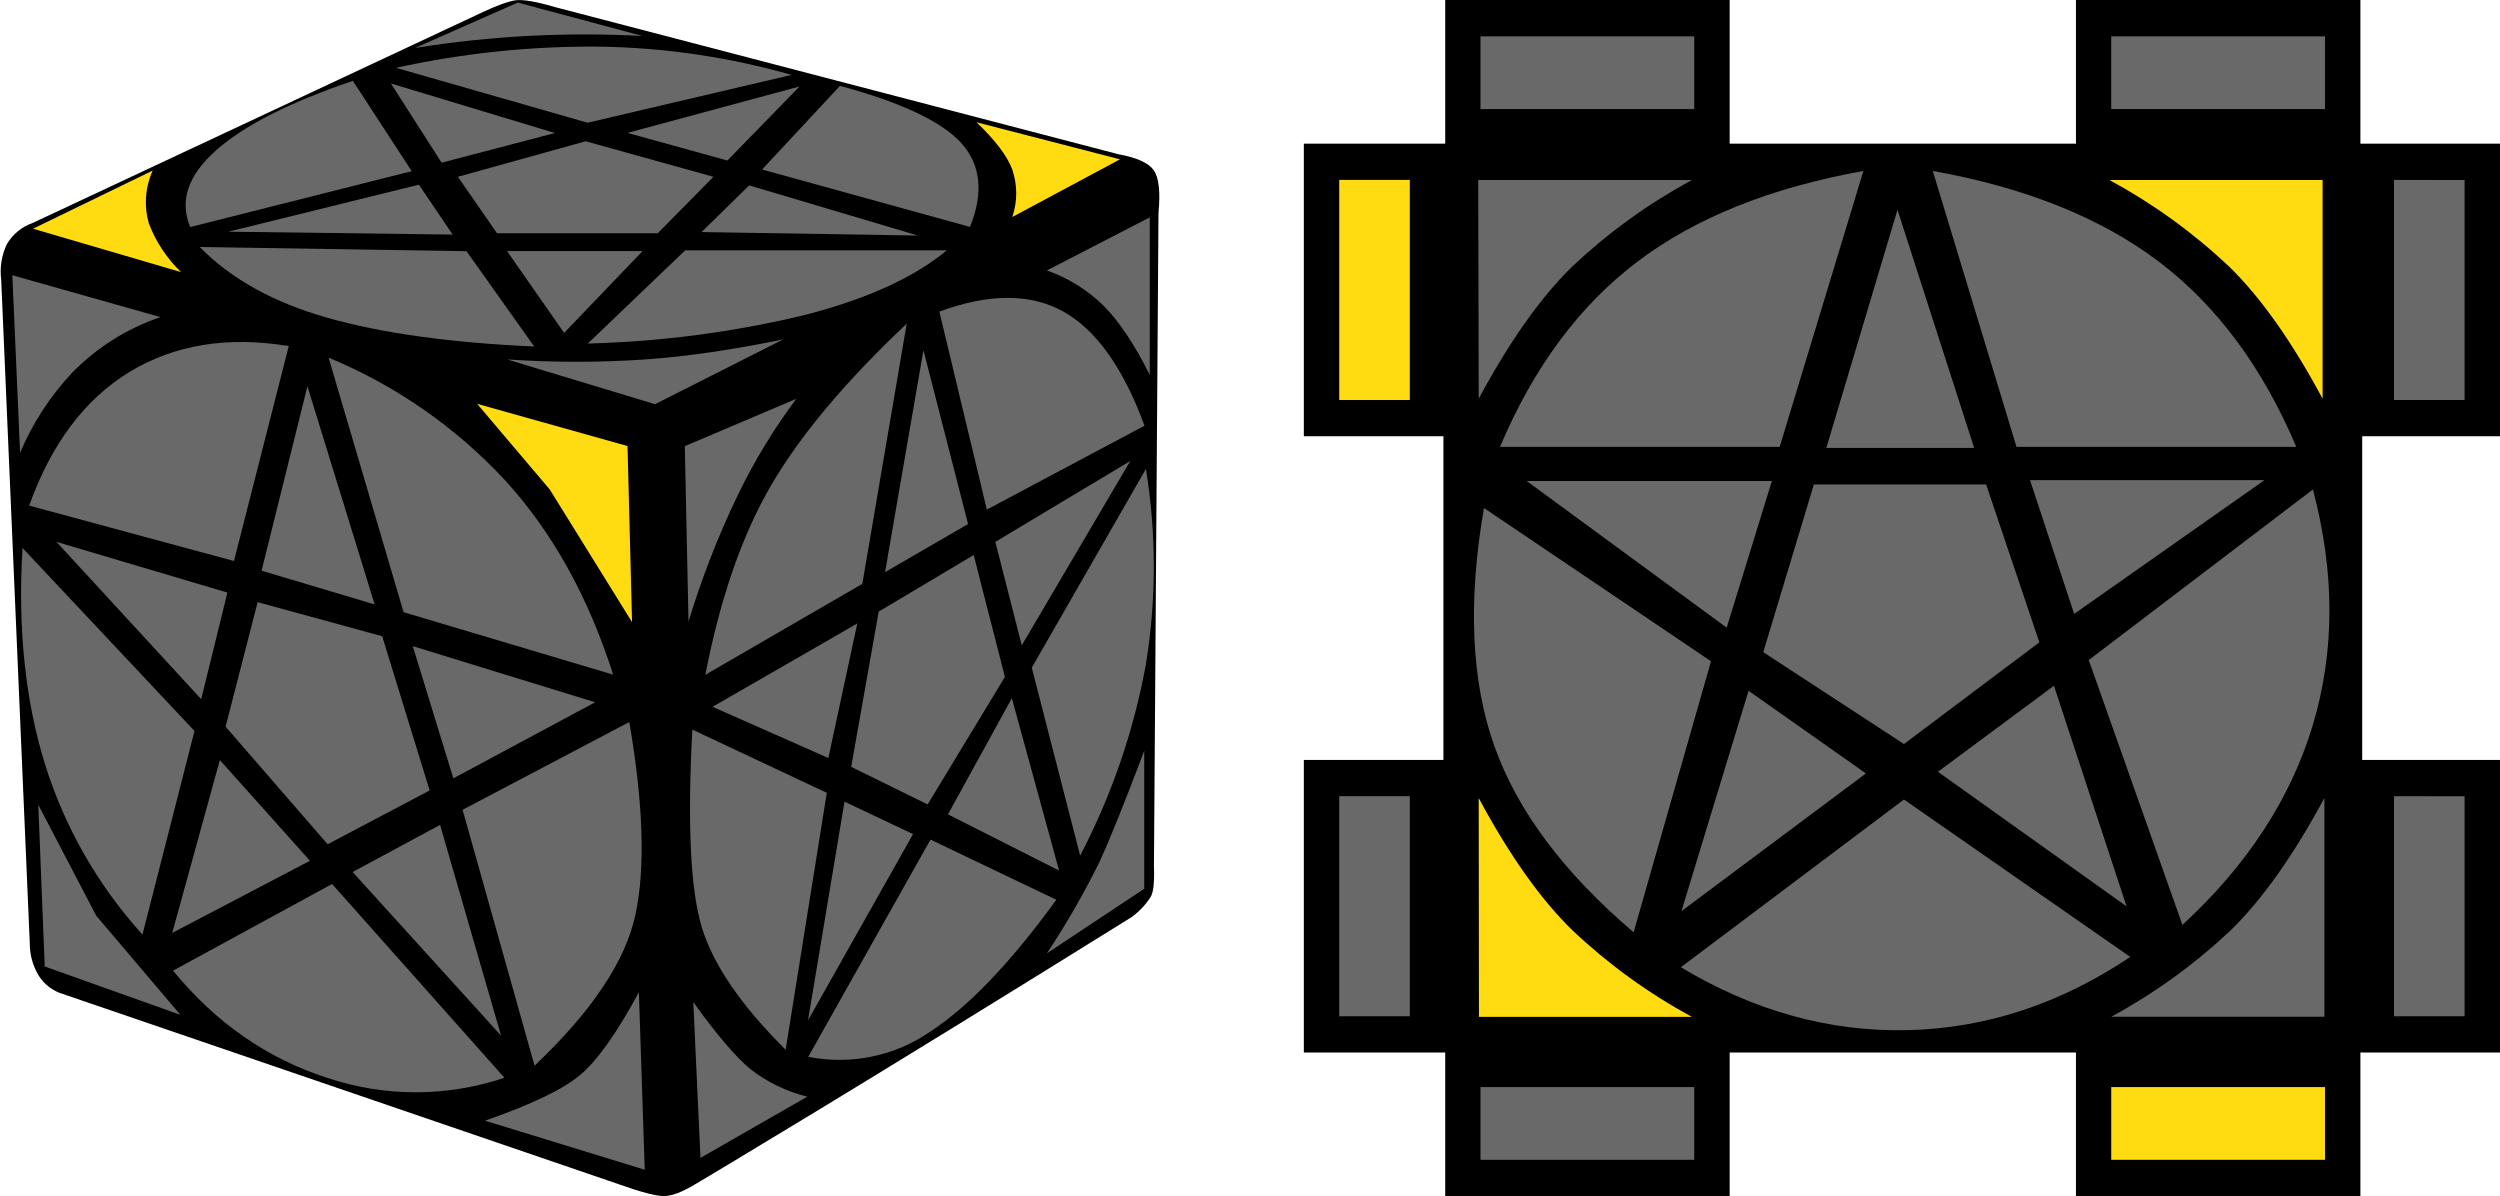 <?xml version="1.0" encoding="UTF-8"?>
<svg width="209px" height="100px" viewBox="0 0 209 100" version="1.1" xmlns="http://www.w3.org/2000/svg" xmlns:xlink="http://www.w3.org/1999/xlink">
    <title>pentacle_2_5</title>
    <g id="pentacle" stroke="none" stroke-width="1" fill="none" fill-rule="evenodd">
        <g id="pentacle_2_5" fill-rule="nonzero">
            <path d="M0.59,20.38 C1.078,19.568 1.835,18.953 2.73,18.64 L40.17,1.1 C41.52,0.46 42.51,0.1 43.13,0.02 C43.75,-0.05 44.83,0.13 46.39,0.59 L93.48,12.89 C95.03,13.17 96.02,13.62 96.45,14.23 C96.88,14.83 97.02,16.03 96.85,17.8 L96.47,72.44 C96.52,73.81 96.42,74.67 96.17,75.02 C95.748,75.674 95.205,76.241 94.57,76.69 C71.48,91.07 59.42,98.22 58.7,98.66 C57.6,99.33 56.47,99.99 55.5,99.99 C54.87,99.99 53.66,99.69 51.9,99.06 L5.26,83.1 C4.436,82.854 3.727,82.322 3.26,81.6 C2.753,80.78 2.487,79.834 2.49,78.87 L0.1,23.38 C-0.033,22.354 0.137,21.311 0.59,20.38 Z" id="Path" fill="#000000"></path>
            <polygon id="Path" fill="#696969" points="79.25 68.08 84.59 58.37 88.54 72.78"></polygon>
            <path d="M86.25,55.83 L95.8,39.2 C96.677,44.605 96.677,50.115 95.8,55.52 C94.782,61.103 92.928,66.5 90.3,71.53 L86.26,55.83 L86.25,55.83 Z" id="Path" fill="#696969"></path>
            <path d="M67.57,88.35 L77.79,70.19 L88.31,75.22 C84.51,80.45 81.01,84.12 77.79,86.23 C74.811,88.291 71.123,89.056 67.57,88.35 Z" id="Path" fill="#696969"></path>
            <polygon id="Path" fill="#696969" points="70.6 67.02 76.33 69.73 67.55 85.3"></polygon>
            <path d="M57.89,61 L69.12,66.28 L65.68,87.76 C61.98,84.08 59.64,80.68 58.68,77.55 C57.72,74.42 57.46,68.9 57.88,61 L57.89,61 Z" id="Path" fill="#696969"></path>
            <polygon id="Path" fill="#696969" points="83.21 45.3 94.49 38.54 85.42 53.95"></polygon>
            <polygon id="Path" fill="#696969" points="73.46 51.13 81.4 46.4 84.01 56.59 77.55 67.25 71.16 64.11"></polygon>
            <polygon id="Path" fill="#696969" points="59.57 59.09 71.67 52.12 69.25 63.37"></polygon>
            <path d="M78.53,26.05 L82.5,42.6 L95.68,35.59 C93.91,30.76 91.65,27.59 88.9,26.05 C86.14,24.52 82.68,24.52 78.53,26.05 Z" id="Path" fill="#696969"></path>
            <polygon id="Path" fill="#696969" points="77.2 29.28 73.99 47.83 80.93 43.81"></polygon>
            <path d="M58.97,56.41 L72.09,48.81 L75.8,27.06 C70.66,31.91 66.88,36.42 64.45,40.6 C62.02,44.78 60.2,50.05 58.97,56.41 Z" id="Path" fill="#696969"></path>
            <path d="M87.52,79.7 C89.164,77.221 90.647,74.639 91.96,71.97 C92.79,70.15 94.03,67.08 95.66,62.76 L95.66,74.3 L87.52,79.7 L87.52,79.7 Z" id="Path" fill="#696969"></path>
            <path d="M57.96,83.78 L58.56,96.8 L67.49,91.68 C65.754,91.256 64.129,90.469 62.72,89.37 C61.52,88.37 59.92,86.51 57.96,83.78 L57.96,83.78 Z" id="Path" fill="#696969"></path>
            <path d="M87.52,22.61 L96.12,18.17 L96.12,31.34 C94.82,28.75 93.53,26.82 92.24,25.54 C90.899,24.231 89.288,23.231 87.52,22.61 L87.52,22.61 Z" id="Path" fill="#696969"></path>
            <path d="M57.25,37.3 L66.57,33.34 C64.681,35.866 63.04,38.569 61.67,41.41 C60.03,44.819 58.656,48.349 57.56,51.97 L57.25,37.3 Z" id="Path" fill="#696969"></path>
            <path d="M1.88,45.81 L16.26,61.11 L11.91,78.13 C8.183,74.021 5.398,69.147 3.75,63.85 C2.11,58.55 1.48,52.55 1.88,45.81 L1.88,45.81 Z" id="Path" fill="#696969"></path>
            <polygon id="Path" fill="#696969" points="18.38 63.54 25.91 71.96 14.4 77.99"></polygon>
            <path d="M14.46,81.15 L27.76,73.9 L42.17,90.1 C37.356,91.72 32.144,91.72 27.33,90.1 C22.32,88.48 18.03,85.5 14.46,81.14 L14.46,81.15 Z" id="Path" fill="#696969"></path>
            <polygon id="Path" fill="#696969" points="29.48 72.9 36.79 68.96 41.89 86.58"></polygon>
            <path d="M38.67,67.7 L52.61,60.36 C53.78,67.18 53.96,72.54 53.13,76.43 C52.31,80.32 49.5,84.53 44.69,89.09 L38.67,67.69 L38.67,67.7 Z" id="Path" fill="#696969"></path>
            <polygon id="Path" fill="#696969" points="4.72 45.3 19.01 49.54 16.82 58.45"></polygon>
            <polygon id="Path" fill="#696969" points="21.54 50.34 31.95 53.19 35.92 66.08 27.39 70.58 18.86 60.75"></polygon>
            <polygon id="Path" fill="#696969" points="34.51 54.02 37.9 65.07 49.75 58.71"></polygon>
            <path d="M2.44,42.27 C4.29,37.09 7.1,33.36 10.85,31.08 C14.61,28.81 19.03,28.09 24.14,28.93 L19.56,46.9 L2.44,42.27 Z" id="Path" fill="#696969"></path>
            <polygon id="Path" fill="#696969" points="21.87 47.71 25.7 32.29 31.32 50.53"></polygon>
            <path d="M27.47,29.9 L33.74,51.18 L51.26,56.4 C49.18,49.88 46.17,44.47 42.23,40.16 C38.107,35.716 33.072,32.216 27.47,29.9 Z" id="Path" fill="#696969"></path>
            <polygon id="Path" fill="#696969" points="3.2 67.28 3.74 80.8 15.08 84.84 8.05 76.56"></polygon>
            <path d="M53.41,82.95 L53.9,97.79 L40.55,93.69 C44.42,92.34 47.07,91.07 48.5,89.87 C49.93,88.67 51.57,86.37 53.41,82.95 L53.41,82.95 Z" id="Path" fill="#696969"></path>
            <path d="M1.03,23.01 L1.68,37.85 C2.718,35.389 4.184,33.13 6.01,31.18 C8.074,29.061 10.61,27.461 13.41,26.51 L1.03,23.01 L1.03,23.01 Z" id="Path" fill="#696969"></path>
            <polygon id="Path" fill="#FFDB11" points="39.89 33.76 52.46 37.29 52.84 52.01 45.96 40.92"></polygon>
            <path d="M33.11,5.67 L49.12,10.26 L66.17,6.26 C60.985,4.785 55.63,3.992 50.24,3.9 C44.481,3.838 38.734,4.432 33.11,5.67 L33.11,5.67 Z" id="Path" fill="#696969"></path>
            <polygon id="Path" fill="#696969" points="32.68 6.98 36.92 13.6 46.39 11.12"></polygon>
            <path d="M29.5,6.76 C24.24,8.54 20.42,10.48 18.07,12.56 C15.71,14.66 14.99,16.79 15.9,18.98 L34.42,14.31 L29.5,6.76 Z" id="Path" fill="#696969"></path>
            <polygon id="Path" fill="#696969" points="35.02 15.44 37.84 19.61 19.09 19.37"></polygon>
            <path d="M39,21 L44.66,28.97 C37.64,28.65 31.88,27.85 27.39,26.57 C22.89,25.3 19.33,23.33 16.7,20.65 L39,21 Z" id="Path" fill="#696969"></path>
            <polygon id="Path" fill="#696969" points="52.46 11.11 60.81 13.42 66.84 7.23"></polygon>
            <polygon id="Path" fill="#696969" points="48.96 11.81 59.64 14.78 54.99 19.5 41.55 19.5 38.28 14.78"></polygon>
            <polygon id="Path" fill="#696969" points="42.39 20.99 53.72 20.99 47.16 27.83"></polygon>
            <path d="M70.23,7.17 L63.71,14.17 L81.09,18.97 C82.24,16.12 82,13.79 80.38,11.98 C78.75,10.17 75.37,8.57 70.23,7.18 L70.23,7.17 Z" id="Path" fill="#696969"></path>
            <polygon id="Path" fill="#696969" points="62.63 15.5 58.65 19.4 76.73 19.69"></polygon>
            <path d="M57.27,20.94 L49.14,28.72 C55.257,28.564 61.341,27.763 67.29,26.33 C72.45,25 76.4,23.21 79.15,20.93 L57.27,20.93 L57.27,20.94 Z" id="Path" fill="#696969"></path>
            <path d="M42.4,30.05 L54.76,33.79 L65.48,28.37 C61.32,29.23 57.48,29.8 53.94,30.05 C50.098,30.309 46.242,30.309 42.4,30.05 L42.4,30.05 Z" id="Path" fill="#696969"></path>
            <path d="M81.63,10.22 L93.63,13.32 L84.63,18.14 C85.065,16.856 85.065,15.464 84.63,14.18 C84.2,13.03 83.2,11.71 81.63,10.22 L81.63,10.22 Z" id="Path" fill="#FFDB11"></path>
            <path d="M43.3,0.21 L34.7,4.01 C40.986,2.999 47.362,2.664 53.72,3.01 L43.3,0.22 L43.3,0.21 Z" id="Path" fill="#696969"></path>
            <path d="M12.76,14.26 L2.76,19.12 L15.14,22.75 C13.949,21.606 13.027,20.213 12.44,18.67 C12.022,17.212 12.135,15.652 12.76,14.27 L12.76,14.26 Z" id="Path" fill="#FFDB11"></path>
            <polygon id="Path" fill="#000000" points="197.33 12.01 209 12.01 209 36.47 197.48 36.47 197.48 63.53 209 63.53 209 87.99 197.33 87.99 197.33 100 173.55 100 173.55 87.99 144.6 87.99 144.6 100 120.82 100 120.82 87.99 109 87.99 109 63.53 120.67 63.53 120.67 36.47 109 36.47 109 12.01 120.82 12.01 120.82 0 144.6 0 144.6 12.01 173.55 12.01 173.55 0 197.33 0"></polygon>
            <path d="M174.62,55.18 L193.36,40.92 C195.2,47.87 195.2,54.42 193.36,60.59 C191.51,66.75 187.87,72.33 182.45,77.32 L174.62,55.18 L174.62,55.18 Z" id="Path" fill="#696969"></path>
            <polygon id="Path" fill="#696969" points="162.01 64.52 171.71 57.33 177.78 75.77"></polygon>
            <path d="M140.52,80.86 L159.17,66.84 L178.09,80 C172.22,83.93 166.02,85.97 159.48,86.12 C152.94,86.27 146.62,84.52 140.52,80.86 Z" id="Path" fill="#696969"></path>
            <polygon id="Path" fill="#696969" points="146.18 57.75 155.99 64.66 140.57 76.17"></polygon>
            <path d="M124.06,42.47 L143.04,55.28 L136.57,77.94 C130.72,72.96 126.83,67.76 124.91,62.32 C122.99,56.88 122.71,50.26 124.06,42.47 Z" id="Path" fill="#696969"></path>
            <polygon id="Path" fill="#696969" points="169.71 40.14 173.4 51.32 189.31 40.14"></polygon>
            <polygon id="Path" fill="#696969" points="151.64 40.5 166.04 40.5 170.49 53.7 159.17 62.2 147.41 54.52"></polygon>
            <polygon id="Path" fill="#696969" points="127.63 40.21 148.13 40.21 144.35 52.47"></polygon>
            <path d="M191.97,37.36 L168.58,37.36 L161.58,14.29 C169.36,15.69 175.66,18.22 180.5,21.89 C185.33,25.56 189.16,30.72 191.97,37.36 Z" id="Path" fill="#696969"></path>
            <polygon id="Path" fill="#696969" points="152.68 37.45 165.04 37.45 158.63 17.54"></polygon>
            <path d="M125.4,37.36 C128.2,30.72 132.03,25.56 136.87,21.89 C141.7,18.22 148.01,15.69 155.78,14.29 L148.78,37.36 L125.4,37.36 Z" id="Path" fill="#696969"></path>
            <path d="M194.32,66.72 L194.32,85 L176.5,85 C180.134,83.031 183.495,80.597 186.5,77.76 C189.13,75.19 191.74,71.51 194.32,66.71 L194.32,66.72 Z" id="Path" fill="#696969"></path>
            <path d="M123.62,66.72 C126.2,71.52 128.81,75.2 131.45,77.77 C134.452,80.607 137.81,83.04 141.44,85.01 L123.64,85.01 L123.62,66.71 L123.62,66.72 Z" id="Path" fill="#FFDB11"></path>
            <path d="M194.17,33.33 C191.59,28.53 188.99,24.85 186.35,22.28 C183.345,19.446 179.983,17.016 176.35,15.05 L194.17,15.05 L194.17,33.33 L194.17,33.33 Z" id="Path" fill="#FFDB11"></path>
            <path d="M123.62,33.33 L123.58,15.05 L141.44,15.05 C137.807,17.016 134.445,19.446 131.44,22.28 C128.81,24.85 126.2,28.53 123.62,33.33 L123.62,33.33 Z" id="Path" fill="#696969"></path>
            <polygon id="Path" fill="#FFDB11" points="176.5 90.88 194.37 90.88 194.37 96.96 176.5 96.96"></polygon>
            <polygon id="Path" fill="#696969" points="123.77 90.88 141.64 90.88 141.64 96.96 123.77 96.96"></polygon>
            <polygon id="Path" fill="#696969" points="206.04 66.57 206.04 84.96 200.14 84.96 200.14 66.56"></polygon>
            <polygon id="Path" fill="#696969" points="117.86 66.56 117.86 84.96 111.96 84.96 111.96 66.56"></polygon>
            <polygon id="Path" fill="#696969" points="206.04 15.05 206.04 33.44 200.14 33.44 200.14 15.04"></polygon>
            <polygon id="Path" fill="#FFDB11" points="117.86 15.04 117.86 33.44 111.96 33.44 111.96 15.04"></polygon>
            <polygon id="Path" fill="#696969" points="176.5 3.04 194.37 3.04 194.37 9.12 176.5 9.12"></polygon>
            <polygon id="Path" fill="#696969" points="123.77 3.04 141.64 3.04 141.64 9.12 123.77 9.12"></polygon>
        </g>
    </g>
</svg>
